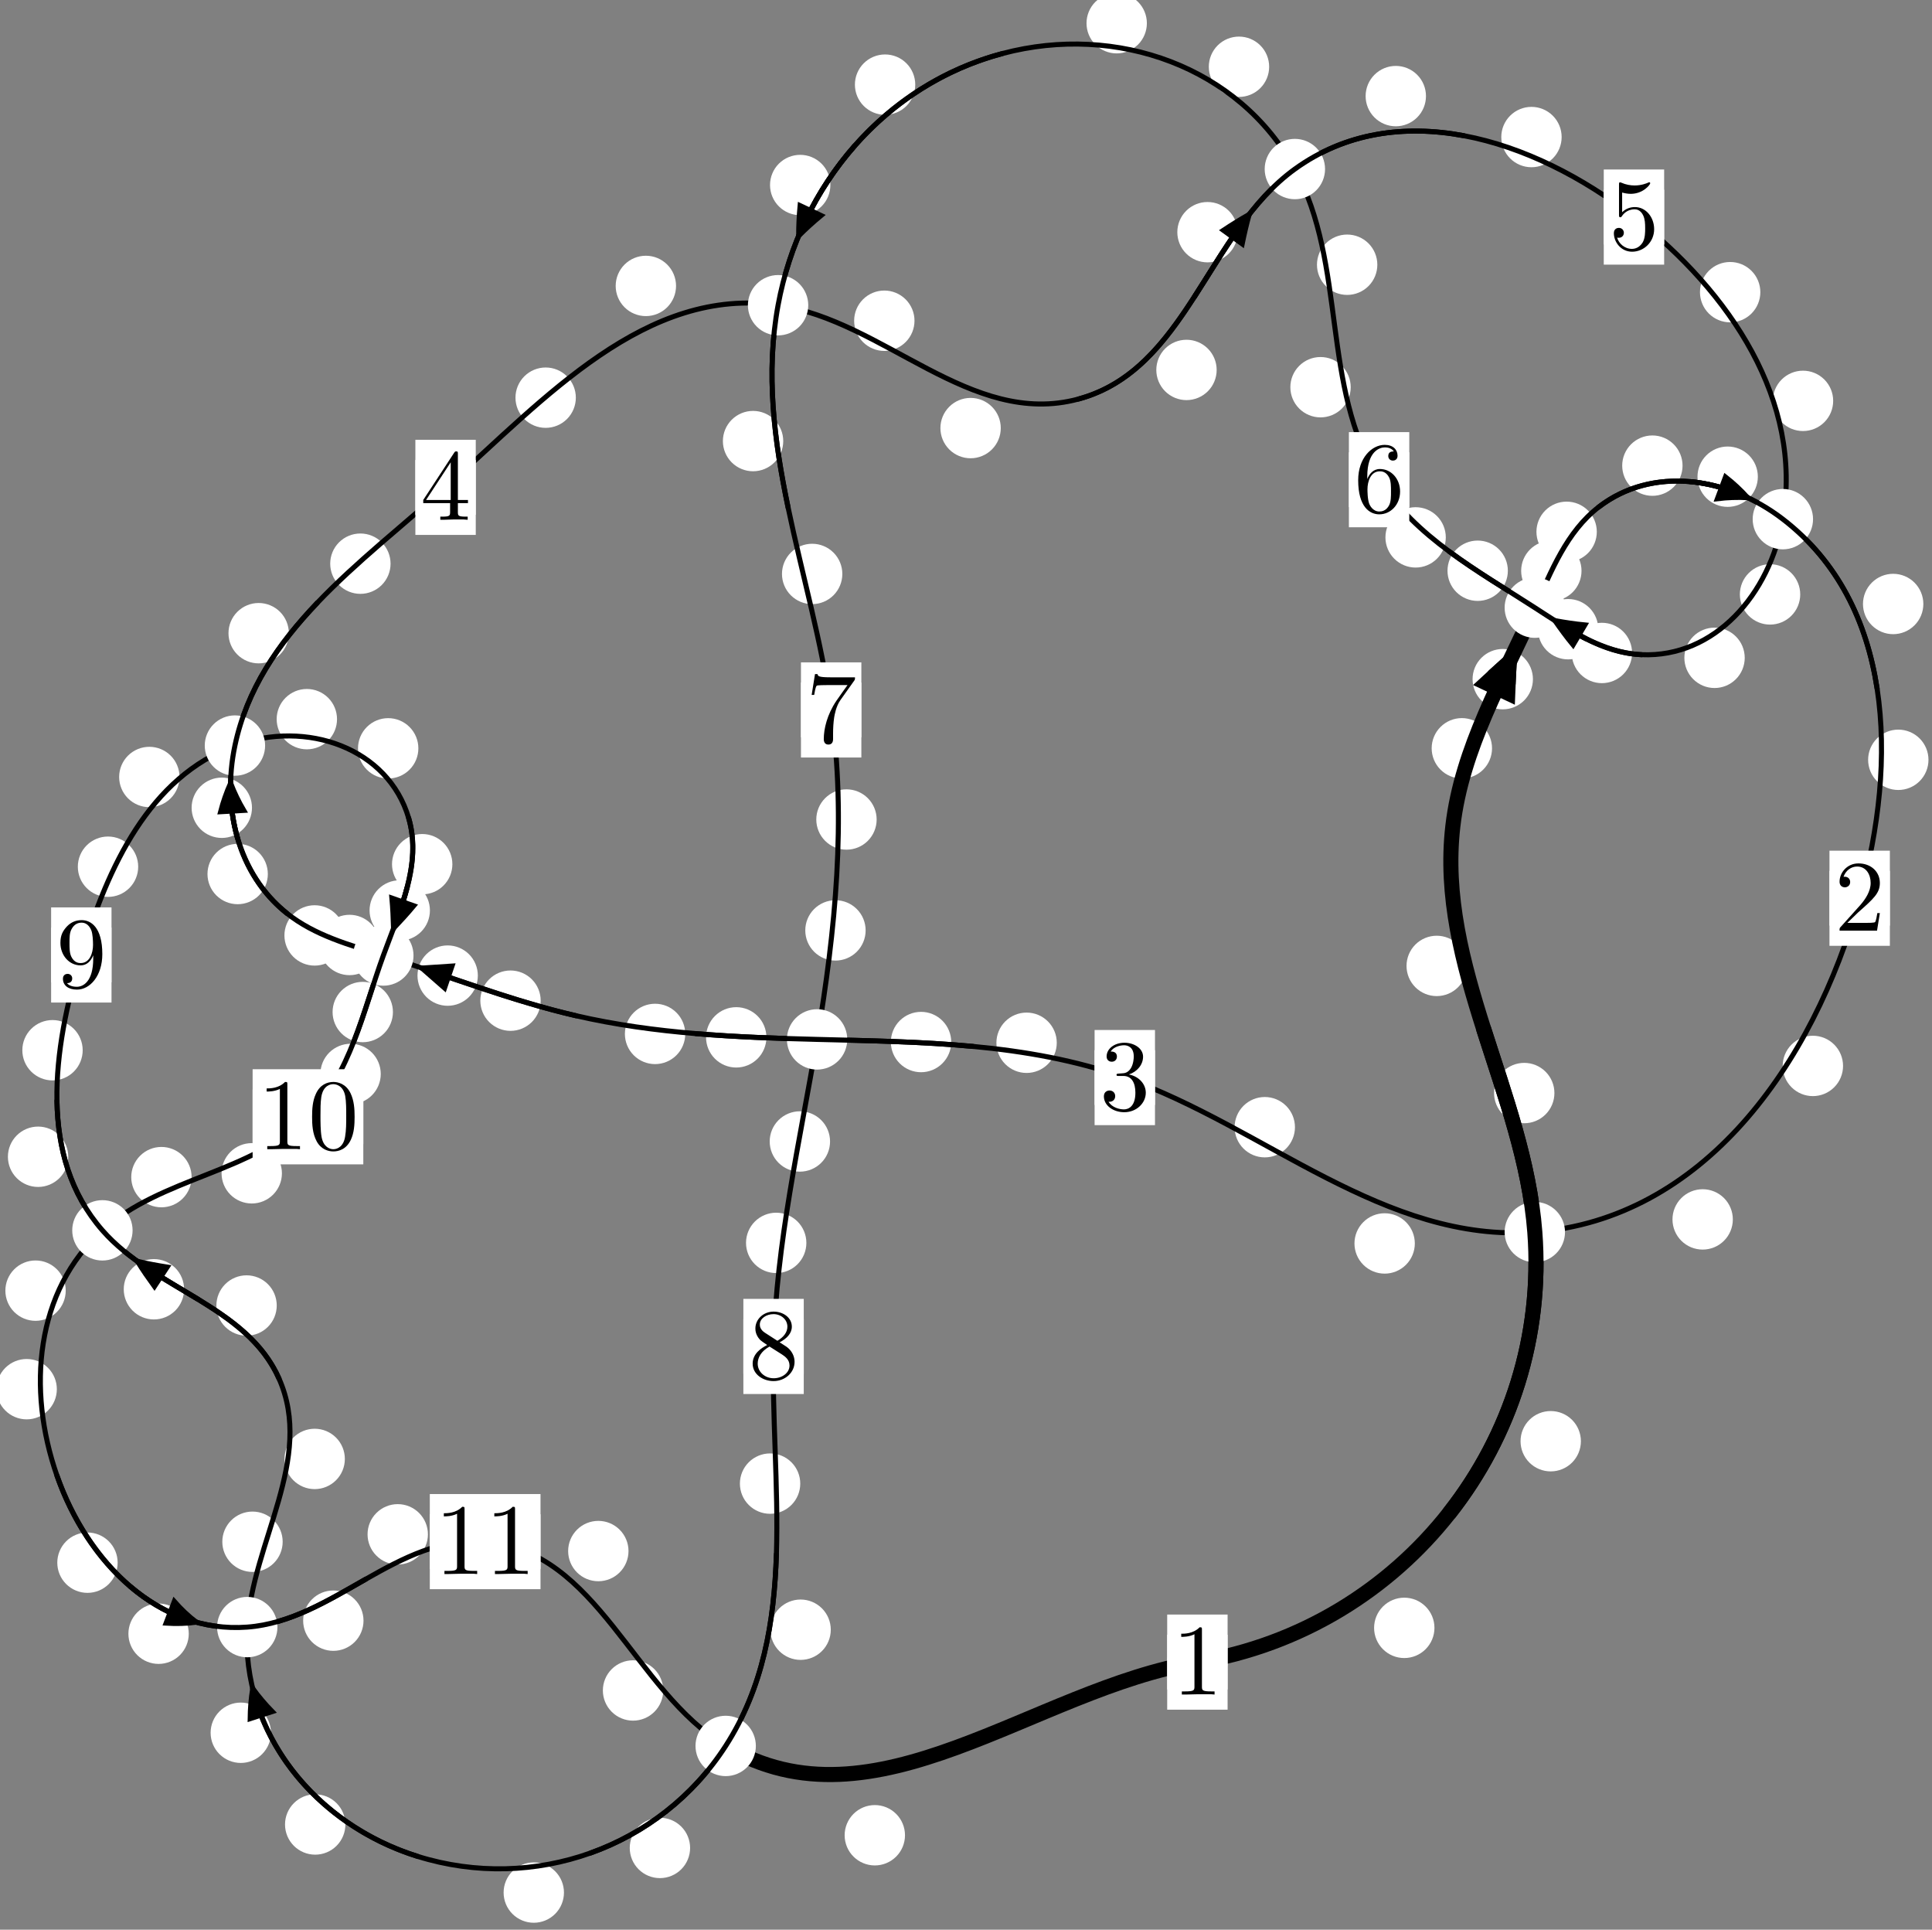 <?xml version="1.0"?>
<!-- Created by MetaPost 1.999 on 2021.07.06:0009 -->
<svg version="1.1" xmlns="http://www.w3.org/2000/svg" xmlns:xlink="http://www.w3.org/1999/xlink" width="191.335" height="191.076" viewBox="0 0 191.335 191.076">
<rect x="0" y="0" width="191.335" height="191.076" fill="#808080" stroke="none"/>
<!-- Original BoundingBox: -152.348328 -68.388123 38.986435 122.688232 -->
  <defs>
    <g transform="scale(0.01,0.01)" id="GLYPHcmr10_48">
      <path style="fill-rule: evenodd;" d="M460 -320C460 -400,455 -480,420 -554C374 -650,292 -666,250 -666C190 -666,117 -640,76 -547C44 -478,39 -400,39 -320C39 -245,43 -155,84 -79C127 2,200 22,249 22C303 22,379 1,423 -94C455 -163,460 -241,460 -320M249 -0C210 -0,151 -25,133 -121C122 -181,122 -273,122 -332C122 -396,122 -462,130 -516C149 -635,224 -644,249 -644C282 -644,348 -626,367 -527C377 -471,377 -395,377 -332C377 -257,377 -189,366 -125C351 -30,294 -0,249 -0"></path>
    </g>
    <g transform="scale(0.01,0.01)" id="GLYPHcmr10_49">
      <path style="fill-rule: evenodd;" d="M294 -640C294 -664,294 -666,271 -666C209 -602,121 -602,89 -602L89 -571C109 -571,168 -571,220 -597L220 -79C220 -43,217 -31,127 -31L95 -31L95 -0L257 -0L130 -3L217 -3L257 -3L297 -3L384 -3L419 -0L419 -31L387 -31C297 -31,294 -42,294 -79"></path>
    </g>
    <g transform="scale(0.01,0.01)" id="GLYPHcmr10_50">
      <path style="fill-rule: evenodd;" d="M127 -77L233 -180C389 -318,449 -372,449 -472C449 -586,359 -666,237 -666C124 -666,50 -574,50 -485C50 -429,100 -429,103 -429C120 -429,155 -441,155 -482C155 -508,137 -534,102 -534C94 -534,92 -534,89 -533C112 -598,166 -635,224 -635C315 -635,358 -554,358 -472C358 -392,308 -313,253 -251L61 -37C50 -26,50 -24,50 -0L421 -0L449 -174L424 -174C419 -144,412 -100,402 -85C395 -77,329 -77,307 -77"></path>
    </g>
    <g transform="scale(0.01,0.01)" id="GLYPHcmr10_51">
      <path style="fill-rule: evenodd;" d="M290 -352C372 -379,430 -449,430 -528C430 -610,342 -666,246 -666C145 -666,69 -606,69 -530C69 -497,91 -478,120 -478C151 -478,171 -500,171 -529C171 -579,124 -579,109 -579C140 -628,206 -641,242 -641C283 -641,338 -619,338 -529C338 -517,336 -459,310 -415C280 -367,246 -364,221 -363C213 -362,189 -360,182 -360C174 -359,167 -358,167 -348C167 -337,174 -337,191 -337L235 -337C317 -337,354 -269,354 -171C354 -35,285 -6,241 -6C198 -6,123 -23,88 -82C123 -77,154 -99,154 -137C154 -173,127 -193,98 -193C74 -193,42 -179,42 -135C42 -44,135 22,244 22C366 22,457 -69,457 -171C457 -253,394 -331,290 -352"></path>
    </g>
    <g transform="scale(0.01,0.01)" id="GLYPHcmr10_52">
      <path style="fill-rule: evenodd;" d="M294 -165L294 -78C294 -42,292 -31,218 -31L197 -31L197 -0L332 -0L238 -3L290 -3L332 -3L374 -3L427 -3L468 -0L468 -31L447 -31C373 -31,371 -42,371 -78L371 -165L471 -165L471 -196L371 -196L371 -651C371 -671,371 -677,355 -677C346 -677,343 -677,335 -665L28 -196L28 -165M300 -196L56 -196L300 -569"></path>
    </g>
    <g transform="scale(0.01,0.01)" id="GLYPHcmr10_53">
      <path style="fill-rule: evenodd;" d="M449 -201C449 -320,367 -420,259 -420C211 -420,168 -404,132 -369L132 -564C152 -558,185 -551,217 -551C340 -551,410 -642,410 -655C410 -661,407 -666,400 -666C399 -666,397 -666,392 -663C372 -654,323 -634,256 -634C216 -634,170 -641,123 -662C115 -665,113 -665,111 -665C101 -665,101 -657,101 -641L101 -345C101 -327,101 -319,115 -319C122 -319,124 -322,128 -328C139 -344,176 -398,257 -398C309 -398,334 -352,342 -334C358 -297,360 -258,360 -208C360 -173,360 -113,336 -71C312 -32,275 -6,229 -6C156 -6,99 -59,82 -118C85 -117,88 -116,99 -116C132 -116,149 -141,149 -165C149 -189,132 -214,99 -214C85 -214,50 -207,50 -161C50 -75,119 22,231 22C347 22,449 -74,449 -201"></path>
    </g>
    <g transform="scale(0.01,0.01)" id="GLYPHcmr10_54">
      <path style="fill-rule: evenodd;" d="M132 -328L132 -352C132 -605,256 -641,307 -641C331 -641,373 -635,395 -601C380 -601,340 -601,340 -556C340 -525,364 -510,386 -510C402 -510,432 -519,432 -558C432 -618,388 -666,305 -666C177 -666,42 -537,42 -316C42 -49,158 22,251 22C362 22,457 -72,457 -204C457 -331,368 -427,257 -427C189 -427,152 -376,132 -328M251 -6C188 -6,158 -66,152 -81C134 -128,134 -208,134 -226C134 -304,166 -404,256 -404C272 -404,318 -404,349 -342C367 -305,367 -254,367 -205C367 -157,367 -107,350 -71C320 -11,274 -6,251 -6"></path>
    </g>
    <g transform="scale(0.01,0.01)" id="GLYPHcmr10_55">
      <path style="fill-rule: evenodd;" d="M476 -609C485 -621,485 -623,485 -644L242 -644C120 -644,118 -657,114 -676L89 -676L56 -470L81 -470C84 -486,93 -549,106 -561C113 -567,191 -567,204 -567L411 -567C400 -551,321 -442,299 -409C209 -274,176 -135,176 -33C176 -23,176 22,222 22C268 22,268 -23,268 -33L268 -84C268 -139,271 -194,279 -248C283 -271,297 -357,341 -419"></path>
    </g>
    <g transform="scale(0.01,0.01)" id="GLYPHcmr10_56">
      <path style="fill-rule: evenodd;" d="M163 -457C117 -487,113 -521,113 -538C113 -599,178 -641,249 -641C322 -641,386 -589,386 -517C386 -460,347 -412,287 -377M309 -362C381 -399,430 -451,430 -517C430 -609,341 -666,250 -666C150 -666,69 -592,69 -499C69 -481,71 -436,113 -389C124 -377,161 -352,186 -335C128 -306,42 -250,42 -151C42 -45,144 22,249 22C362 22,457 -61,457 -168C457 -204,446 -249,408 -291C389 -312,373 -322,309 -362M209 -320L332 -242C360 -223,407 -193,407 -132C407 -58,332 -6,250 -6C164 -6,92 -68,92 -151C92 -209,124 -273,209 -320"></path>
    </g>
    <g transform="scale(0.01,0.01)" id="GLYPHcmr10_57">
      <path style="fill-rule: evenodd;" d="M367 -318L367 -286C367 -52,263 -6,205 -6C188 -6,134 -8,107 -42C151 -42,159 -71,159 -88C159 -119,135 -134,113 -134C97 -134,67 -125,67 -86C67 -19,121 22,206 22C335 22,457 -114,457 -329C457 -598,342 -666,253 -666C198 -666,149 -648,106 -603C65 -558,42 -516,42 -441C42 -316,130 -218,242 -218C303 -218,344 -260,367 -318M243 -241C227 -241,181 -241,150 -304C132 -341,132 -391,132 -440C132 -494,132 -541,153 -578C180 -628,218 -641,253 -641C299 -641,332 -607,349 -562C361 -530,365 -467,365 -421C365 -338,331 -241,243 -241"></path>
    </g>
  </defs>
  <path d="M142.061 161.188C142.061 160.395,141.746 159.635,141.185 159.075C140.625 158.514,139.865 158.199,139.072 158.199C138.279 158.199,137.519 158.514,136.959 159.075C136.398 159.635,136.083 160.395,136.083 161.188C136.083 161.981,136.398 162.741,136.959 163.301C137.519 163.862,138.279 164.177,139.072 164.177C139.865 164.177,140.625 163.862,141.185 163.301C141.746 162.741,142.061 161.981,142.061 161.188Z" style="fill: rgb(100%,100%,100%);stroke: none;"></path>
  <path d="M121.573 164.58C121.573 163.787,121.258 163.027,120.697 162.467C120.137 161.906,119.377 161.591,118.584 161.591C117.791 161.591,117.031 161.906,116.471 162.467C115.91 163.027,115.595 163.787,115.595 164.58C115.595 165.373,115.91 166.133,116.471 166.693C117.031 167.254,117.791 167.569,118.584 167.569C119.377 167.569,120.137 167.254,120.697 166.693C121.258 166.133,121.573 165.373,121.573 164.58Z" style="fill: rgb(100%,100%,100%);stroke: none;"></path>
  <path d="M153.941 108.233C153.941 107.44,153.626 106.68,153.066 106.12C152.506 105.559,151.745 105.244,150.953 105.244C150.16 105.244,149.4 105.559,148.839 106.12C148.279 106.68,147.964 107.44,147.964 108.233C147.964 109.026,148.279 109.786,148.839 110.346C149.4 110.907,150.16 111.222,150.953 111.222C151.745 111.222,152.506 110.907,153.066 110.346C153.626 109.786,153.941 109.026,153.941 108.233Z" style="fill: rgb(100%,100%,100%);stroke: none;"></path>
  <path d="M156.564 142.707C156.564 141.915,156.249 141.154,155.689 140.594C155.128 140.033,154.368 139.719,153.575 139.719C152.783 139.719,152.022 140.033,151.462 140.594C150.901 141.154,150.587 141.915,150.587 142.707C150.587 143.5,150.901 144.26,151.462 144.821C152.022 145.381,152.783 145.696,153.575 145.696C154.368 145.696,155.128 145.381,155.689 144.821C156.249 144.26,156.564 143.5,156.564 142.707Z" style="fill: rgb(100%,100%,100%);stroke: none;"></path>
  <path d="M147.763 74.094C147.763 73.301,147.448 72.541,146.888 71.981C146.327 71.42,145.567 71.105,144.774 71.105C143.982 71.105,143.221 71.42,142.661 71.981C142.1 72.541,141.785 73.301,141.785 74.094C141.785 74.887,142.1 75.647,142.661 76.207C143.221 76.768,143.982 77.083,144.774 77.083C145.567 77.083,146.327 76.768,146.888 76.207C147.448 75.647,147.763 74.887,147.763 74.094Z" style="fill: rgb(100%,100%,100%);stroke: none;"></path>
  <path d="M145.272 95.643C145.272 94.85,144.958 94.09,144.397 93.53C143.837 92.969,143.076 92.654,142.284 92.654C141.491 92.654,140.731 92.969,140.17 93.53C139.61 94.09,139.295 94.85,139.295 95.643C139.295 96.436,139.61 97.196,140.17 97.756C140.731 98.317,141.491 98.632,142.284 98.632C143.076 98.632,143.837 98.317,144.397 97.756C144.958 97.196,145.272 96.436,145.272 95.643Z" style="fill: rgb(100%,100%,100%);stroke: none;"></path>
  <path d="M156.625 56.524C156.625 55.732,156.31 54.971,155.75 54.411C155.189 53.85,154.429 53.536,153.636 53.536C152.844 53.536,152.084 53.85,151.523 54.411C150.963 54.971,150.648 55.732,150.648 56.524C150.648 57.317,150.963 58.077,151.523 58.638C152.084 59.198,152.844 59.513,153.636 59.513C154.429 59.513,155.189 59.198,155.75 58.638C156.31 58.077,156.625 57.317,156.625 56.524Z" style="fill: rgb(100%,100%,100%);stroke: none;"></path>
  <path d="M151.813 67.25C151.813 66.457,151.498 65.697,150.938 65.137C150.377 64.576,149.617 64.261,148.824 64.261C148.032 64.261,147.272 64.576,146.711 65.137C146.151 65.697,145.836 66.457,145.836 67.25C145.836 68.043,146.151 68.803,146.711 69.363C147.272 69.924,148.032 70.239,148.824 70.239C149.617 70.239,150.377 69.924,150.938 69.363C151.498 68.803,151.813 68.043,151.813 67.25Z" style="fill: rgb(100%,100%,100%);stroke: none;"></path>
  <path d="M166.631 46.107C166.631 45.314,166.316 44.554,165.756 43.994C165.195 43.433,164.435 43.118,163.642 43.118C162.85 43.118,162.09 43.433,161.529 43.994C160.969 44.554,160.654 45.314,160.654 46.107C160.654 46.9,160.969 47.66,161.529 48.22C162.09 48.781,162.85 49.096,163.642 49.096C164.435 49.096,165.195 48.781,165.756 48.22C166.316 47.66,166.631 46.9,166.631 46.107Z" style="fill: rgb(100%,100%,100%);stroke: none;"></path>
  <path d="M158.139 52.659C158.139 51.866,157.824 51.106,157.263 50.546C156.703 49.985,155.943 49.67,155.15 49.67C154.357 49.67,153.597 49.985,153.036 50.546C152.476 51.106,152.161 51.866,152.161 52.659C152.161 53.452,152.476 54.212,153.036 54.772C153.597 55.333,154.357 55.648,155.15 55.648C155.943 55.648,156.703 55.333,157.263 54.772C157.824 54.212,158.139 53.452,158.139 52.659Z" style="fill: rgb(100%,100%,100%);stroke: none;"></path>
  <path d="M190.478 59.806C190.478 59.013,190.163 58.253,189.602 57.693C189.042 57.132,188.282 56.817,187.489 56.817C186.696 56.817,185.936 57.132,185.376 57.693C184.815 58.253,184.5 59.013,184.5 59.806C184.5 60.599,184.815 61.359,185.376 61.919C185.936 62.48,186.696 62.795,187.489 62.795C188.282 62.795,189.042 62.48,189.602 61.919C190.163 61.359,190.478 60.599,190.478 59.806Z" style="fill: rgb(100%,100%,100%);stroke: none;"></path>
  <path d="M174.088 47.203C174.088 46.41,173.773 45.65,173.213 45.089C172.652 44.529,171.892 44.214,171.099 44.214C170.307 44.214,169.546 44.529,168.986 45.089C168.426 45.65,168.111 46.41,168.111 47.203C168.111 47.995,168.426 48.756,168.986 49.316C169.546 49.877,170.307 50.191,171.099 50.191C171.892 50.191,172.652 49.877,173.213 49.316C173.773 48.756,174.088 47.995,174.088 47.203Z" style="fill: rgb(100%,100%,100%);stroke: none;"></path>
  <path d="M182.526 105.546C182.526 104.753,182.211 103.993,181.65 103.433C181.09 102.872,180.33 102.557,179.537 102.557C178.744 102.557,177.984 102.872,177.424 103.433C176.863 103.993,176.548 104.753,176.548 105.546C176.548 106.339,176.863 107.099,177.424 107.659C177.984 108.22,178.744 108.535,179.537 108.535C180.33 108.535,181.09 108.22,181.65 107.659C182.211 107.099,182.526 106.339,182.526 105.546Z" style="fill: rgb(100%,100%,100%);stroke: none;"></path>
  <path d="M190.986 75.235C190.986 74.442,190.671 73.682,190.111 73.121C189.551 72.561,188.79 72.246,187.998 72.246C187.205 72.246,186.445 72.561,185.884 73.121C185.324 73.682,185.009 74.442,185.009 75.235C185.009 76.027,185.324 76.788,185.884 77.348C186.445 77.909,187.205 78.223,187.998 78.223C188.79 78.223,189.551 77.909,190.111 77.348C190.671 76.788,190.986 76.027,190.986 75.235Z" style="fill: rgb(100%,100%,100%);stroke: none;"></path>
  <path d="M140.117 123.124C140.117 122.331,139.802 121.571,139.241 121.011C138.681 120.45,137.921 120.135,137.128 120.135C136.335 120.135,135.575 120.45,135.015 121.011C134.454 121.571,134.139 122.331,134.139 123.124C134.139 123.917,134.454 124.677,135.015 125.237C135.575 125.798,136.335 126.113,137.128 126.113C137.921 126.113,138.681 125.798,139.241 125.237C139.802 124.677,140.117 123.917,140.117 123.124Z" style="fill: rgb(100%,100%,100%);stroke: none;"></path>
  <path d="M171.611 120.744C171.611 119.951,171.296 119.191,170.736 118.63C170.175 118.07,169.415 117.755,168.622 117.755C167.83 117.755,167.069 118.07,166.509 118.63C165.948 119.191,165.634 119.951,165.634 120.744C165.634 121.536,165.948 122.297,166.509 122.857C167.069 123.418,167.83 123.732,168.622 123.732C169.415 123.732,170.175 123.418,170.736 122.857C171.296 122.297,171.611 121.536,171.611 120.744Z" style="fill: rgb(100%,100%,100%);stroke: none;"></path>
  <path d="M104.657 103.253C104.657 102.46,104.342 101.7,103.781 101.14C103.221 100.579,102.461 100.264,101.668 100.264C100.875 100.264,100.115 100.579,99.555 101.14C98.994 101.7,98.679 102.46,98.679 103.253C98.679 104.046,98.994 104.806,99.555 105.366C100.115 105.927,100.875 106.242,101.668 106.242C102.461 106.242,103.221 105.927,103.781 105.366C104.342 104.806,104.657 104.046,104.657 103.253Z" style="fill: rgb(100%,100%,100%);stroke: none;"></path>
  <path d="M128.246 111.613C128.246 110.82,127.931 110.06,127.371 109.5C126.81 108.939,126.05 108.624,125.258 108.624C124.465 108.624,123.705 108.939,123.144 109.5C122.584 110.06,122.269 110.82,122.269 111.613C122.269 112.406,122.584 113.166,123.144 113.726C123.705 114.287,124.465 114.602,125.258 114.602C126.05 114.602,126.81 114.287,127.371 113.726C127.931 113.166,128.246 112.406,128.246 111.613Z" style="fill: rgb(100%,100%,100%);stroke: none;"></path>
  <path d="M75.902 102.717C75.902 101.924,75.587 101.164,75.026 100.604C74.466 100.043,73.706 99.728,72.913 99.728C72.12 99.728,71.36 100.043,70.8 100.604C70.239 101.164,69.924 101.924,69.924 102.717C69.924 103.51,70.239 104.27,70.8 104.83C71.36 105.391,72.12 105.706,72.913 105.706C73.706 105.706,74.466 105.391,75.026 104.83C75.587 104.27,75.902 103.51,75.902 102.717Z" style="fill: rgb(100%,100%,100%);stroke: none;"></path>
  <path d="M94.205 103.181C94.205 102.388,93.89 101.628,93.329 101.068C92.769 100.507,92.009 100.192,91.216 100.192C90.423 100.192,89.663 100.507,89.103 101.068C88.542 101.628,88.227 102.388,88.227 103.181C88.227 103.974,88.542 104.734,89.103 105.294C89.663 105.855,90.423 106.17,91.216 106.17C92.009 106.17,92.769 105.855,93.329 105.294C93.89 104.734,94.205 103.974,94.205 103.181Z" style="fill: rgb(100%,100%,100%);stroke: none;"></path>
  <path d="M53.547 99.085C53.547 98.292,53.232 97.532,52.671 96.972C52.111 96.411,51.35 96.096,50.558 96.096C49.765 96.096,49.005 96.411,48.444 96.972C47.884 97.532,47.569 98.292,47.569 99.085C47.569 99.878,47.884 100.638,48.444 101.198C49.005 101.759,49.765 102.074,50.558 102.074C51.35 102.074,52.111 101.759,52.671 101.198C53.232 100.638,53.547 99.878,53.547 99.085Z" style="fill: rgb(100%,100%,100%);stroke: none;"></path>
  <path d="M67.863 102.377C67.863 101.585,67.549 100.824,66.988 100.264C66.428 99.704,65.667 99.389,64.875 99.389C64.082 99.389,63.322 99.704,62.761 100.264C62.201 100.824,61.886 101.585,61.886 102.377C61.886 103.17,62.201 103.93,62.761 104.491C63.322 105.051,64.082 105.366,64.875 105.366C65.667 105.366,66.428 105.051,66.988 104.491C67.549 103.93,67.863 103.17,67.863 102.377Z" style="fill: rgb(100%,100%,100%);stroke: none;"></path>
  <path d="M37.603 93.57C37.603 92.777,37.288 92.017,36.728 91.457C36.167 90.896,35.407 90.581,34.615 90.581C33.822 90.581,33.062 90.896,32.501 91.457C31.941 92.017,31.626 92.777,31.626 93.57C31.626 94.363,31.941 95.123,32.501 95.683C33.062 96.244,33.822 96.559,34.615 96.559C35.407 96.559,36.167 96.244,36.728 95.683C37.288 95.123,37.603 94.363,37.603 93.57Z" style="fill: rgb(100%,100%,100%);stroke: none;"></path>
  <path d="M47.323 96.602C47.323 95.81,47.008 95.05,46.448 94.489C45.887 93.929,45.127 93.614,44.334 93.614C43.542 93.614,42.782 93.929,42.221 94.489C41.661 95.05,41.346 95.81,41.346 96.602C41.346 97.395,41.661 98.155,42.221 98.716C42.782 99.276,43.542 99.591,44.334 99.591C45.127 99.591,45.887 99.276,46.448 98.716C47.008 98.155,47.323 97.395,47.323 96.602Z" style="fill: rgb(100%,100%,100%);stroke: none;"></path>
  <path d="M26.525 86.544C26.525 85.752,26.21 84.992,25.65 84.431C25.089 83.871,24.329 83.556,23.536 83.556C22.744 83.556,21.984 83.871,21.423 84.431C20.863 84.992,20.548 85.752,20.548 86.544C20.548 87.337,20.863 88.097,21.423 88.658C21.984 89.218,22.744 89.533,23.536 89.533C24.329 89.533,25.089 89.218,25.65 88.658C26.21 88.097,26.525 87.337,26.525 86.544Z" style="fill: rgb(100%,100%,100%);stroke: none;"></path>
  <path d="M34.146 92.625C34.146 91.832,33.831 91.072,33.27 90.511C32.71 89.951,31.95 89.636,31.157 89.636C30.364 89.636,29.604 89.951,29.044 90.511C28.483 91.072,28.168 91.832,28.168 92.625C28.168 93.417,28.483 94.178,29.044 94.738C29.604 95.298,30.364 95.613,31.157 95.613C31.95 95.613,32.71 95.298,33.27 94.738C33.831 94.178,34.146 93.417,34.146 92.625Z" style="fill: rgb(100%,100%,100%);stroke: none;"></path>
  <path d="M28.605 62.697C28.605 61.904,28.29 61.144,27.73 60.584C27.169 60.023,26.409 59.708,25.616 59.708C24.824 59.708,24.063 60.023,23.503 60.584C22.942 61.144,22.628 61.904,22.628 62.697C22.628 63.49,22.942 64.25,23.503 64.81C24.063 65.371,24.824 65.686,25.616 65.686C26.409 65.686,27.169 65.371,27.73 64.81C28.29 64.25,28.605 63.49,28.605 62.697Z" style="fill: rgb(100%,100%,100%);stroke: none;"></path>
  <path d="M24.955 79.983C24.955 79.191,24.64 78.431,24.079 77.87C23.519 77.31,22.759 76.995,21.966 76.995C21.173 76.995,20.413 77.31,19.853 77.87C19.292 78.431,18.977 79.191,18.977 79.983C18.977 80.776,19.292 81.536,19.853 82.097C20.413 82.657,21.173 82.972,21.966 82.972C22.759 82.972,23.519 82.657,24.079 82.097C24.64 81.536,24.955 80.776,24.955 79.983Z" style="fill: rgb(100%,100%,100%);stroke: none;"></path>
  <path d="M57.028 39.377C57.028 38.585,56.713 37.824,56.152 37.264C55.592 36.703,54.832 36.388,54.039 36.388C53.246 36.388,52.486 36.703,51.926 37.264C51.365 37.824,51.05 38.585,51.05 39.377C51.05 40.17,51.365 40.93,51.926 41.491C52.486 42.051,53.246 42.366,54.039 42.366C54.832 42.366,55.592 42.051,56.152 41.491C56.713 40.93,57.028 40.17,57.028 39.377Z" style="fill: rgb(100%,100%,100%);stroke: none;"></path>
  <path d="M38.679 55.814C38.679 55.022,38.364 54.261,37.804 53.701C37.244 53.14,36.483 52.826,35.691 52.826C34.898 52.826,34.138 53.14,33.577 53.701C33.017 54.261,32.702 55.022,32.702 55.814C32.702 56.607,33.017 57.367,33.577 57.928C34.138 58.488,34.898 58.803,35.691 58.803C36.483 58.803,37.244 58.488,37.804 57.928C38.364 57.367,38.679 56.607,38.679 55.814Z" style="fill: rgb(100%,100%,100%);stroke: none;"></path>
  <path d="M90.567 31.758C90.567 30.965,90.252 30.205,89.692 29.645C89.131 29.084,88.371 28.769,87.578 28.769C86.786 28.769,86.025 29.084,85.465 29.645C84.905 30.205,84.59 30.965,84.59 31.758C84.59 32.551,84.905 33.311,85.465 33.871C86.025 34.432,86.786 34.747,87.578 34.747C88.371 34.747,89.131 34.432,89.692 33.871C90.252 33.311,90.567 32.551,90.567 31.758Z" style="fill: rgb(100%,100%,100%);stroke: none;"></path>
  <path d="M66.952 28.312C66.952 27.519,66.637 26.759,66.076 26.198C65.516 25.638,64.756 25.323,63.963 25.323C63.17 25.323,62.41 25.638,61.85 26.198C61.289 26.759,60.974 27.519,60.974 28.312C60.974 29.104,61.289 29.864,61.85 30.425C62.41 30.985,63.17 31.3,63.963 31.3C64.756 31.3,65.516 30.985,66.076 30.425C66.637 29.864,66.952 29.104,66.952 28.312Z" style="fill: rgb(100%,100%,100%);stroke: none;"></path>
  <path d="M120.492 36.63C120.492 35.838,120.177 35.077,119.617 34.517C119.056 33.956,118.296 33.642,117.503 33.642C116.711 33.642,115.951 33.956,115.39 34.517C114.83 35.077,114.515 35.838,114.515 36.63C114.515 37.423,114.83 38.183,115.39 38.744C115.951 39.304,116.711 39.619,117.503 39.619C118.296 39.619,119.056 39.304,119.617 38.744C120.177 38.183,120.492 37.423,120.492 36.63Z" style="fill: rgb(100%,100%,100%);stroke: none;"></path>
  <path d="M99.111 42.389C99.111 41.596,98.796 40.836,98.235 40.275C97.675 39.715,96.915 39.4,96.122 39.4C95.329 39.4,94.569 39.715,94.009 40.275C93.448 40.836,93.133 41.596,93.133 42.389C93.133 43.181,93.448 43.941,94.009 44.502C94.569 45.062,95.329 45.377,96.122 45.377C96.915 45.377,97.675 45.062,98.235 44.502C98.796 43.941,99.111 43.181,99.111 42.389Z" style="fill: rgb(100%,100%,100%);stroke: none;"></path>
  <path d="M141.221 9.516C141.221 8.723,140.906 7.963,140.346 7.403C139.785 6.842,139.025 6.527,138.232 6.527C137.44 6.527,136.68 6.842,136.119 7.403C135.559 7.963,135.244 8.723,135.244 9.516C135.244 10.309,135.559 11.069,136.119 11.629C136.68 12.19,137.44 12.505,138.232 12.505C139.025 12.505,139.785 12.19,140.346 11.629C140.906 11.069,141.221 10.309,141.221 9.516Z" style="fill: rgb(100%,100%,100%);stroke: none;"></path>
  <path d="M122.574 22.991C122.574 22.198,122.259 21.438,121.698 20.877C121.138 20.317,120.378 20.002,119.585 20.002C118.792 20.002,118.032 20.317,117.472 20.877C116.911 21.438,116.596 22.198,116.596 22.991C116.596 23.783,116.911 24.544,117.472 25.104C118.032 25.664,118.792 25.979,119.585 25.979C120.378 25.979,121.138 25.664,121.698 25.104C122.259 24.544,122.574 23.783,122.574 22.991Z" style="fill: rgb(100%,100%,100%);stroke: none;"></path>
  <path d="M174.334 28.93C174.334 28.138,174.019 27.377,173.458 26.817C172.898 26.256,172.137 25.942,171.345 25.942C170.552 25.942,169.792 26.256,169.231 26.817C168.671 27.377,168.356 28.138,168.356 28.93C168.356 29.723,168.671 30.483,169.231 31.044C169.792 31.604,170.552 31.919,171.345 31.919C172.137 31.919,172.898 31.604,173.458 31.044C174.019 30.483,174.334 29.723,174.334 28.93Z" style="fill: rgb(100%,100%,100%);stroke: none;"></path>
  <path d="M154.657 13.571C154.657 12.778,154.342 12.018,153.782 11.458C153.221 10.897,152.461 10.582,151.668 10.582C150.876 10.582,150.116 10.897,149.555 11.458C148.995 12.018,148.68 12.778,148.68 13.571C148.68 14.364,148.995 15.124,149.555 15.684C150.116 16.245,150.876 16.56,151.668 16.56C152.461 16.56,153.221 16.245,153.782 15.684C154.342 15.124,154.657 14.364,154.657 13.571Z" style="fill: rgb(100%,100%,100%);stroke: none;"></path>
  <path d="M178.285 58.858C178.285 58.065,177.97 57.305,177.409 56.745C176.849 56.184,176.089 55.869,175.296 55.869C174.503 55.869,173.743 56.184,173.183 56.745C172.622 57.305,172.307 58.065,172.307 58.858C172.307 59.651,172.622 60.411,173.183 60.971C173.743 61.532,174.503 61.847,175.296 61.847C176.089 61.847,176.849 61.532,177.409 60.971C177.97 60.411,178.285 59.651,178.285 58.858Z" style="fill: rgb(100%,100%,100%);stroke: none;"></path>
  <path d="M181.548 39.693C181.548 38.9,181.234 38.14,180.673 37.579C180.113 37.019,179.352 36.704,178.56 36.704C177.767 36.704,177.007 37.019,176.446 37.579C175.886 38.14,175.571 38.9,175.571 39.693C175.571 40.485,175.886 41.246,176.446 41.806C177.007 42.367,177.767 42.681,178.56 42.681C179.352 42.681,180.113 42.367,180.673 41.806C181.234 41.246,181.548 40.485,181.548 39.693Z" style="fill: rgb(100%,100%,100%);stroke: none;"></path>
  <path d="M161.633 64.656C161.633 63.863,161.318 63.103,160.758 62.542C160.197 61.982,159.437 61.667,158.645 61.667C157.852 61.667,157.092 61.982,156.531 62.542C155.971 63.103,155.656 63.863,155.656 64.656C155.656 65.448,155.971 66.209,156.531 66.769C157.092 67.33,157.852 67.645,158.645 67.645C159.437 67.645,160.197 67.33,160.758 66.769C161.318 66.209,161.633 65.448,161.633 64.656Z" style="fill: rgb(100%,100%,100%);stroke: none;"></path>
  <path d="M172.789 65.137C172.789 64.344,172.474 63.584,171.913 63.023C171.353 62.463,170.593 62.148,169.8 62.148C169.007 62.148,168.247 62.463,167.687 63.023C167.126 63.584,166.811 64.344,166.811 65.137C166.811 65.93,167.126 66.69,167.687 67.25C168.247 67.811,169.007 68.126,169.8 68.126C170.593 68.126,171.353 67.811,171.913 67.25C172.474 66.69,172.789 65.93,172.789 65.137Z" style="fill: rgb(100%,100%,100%);stroke: none;"></path>
  <path d="M149.33 56.513C149.33 55.721,149.015 54.96,148.455 54.4C147.894 53.84,147.134 53.525,146.342 53.525C145.549 53.525,144.789 53.84,144.228 54.4C143.668 54.96,143.353 55.721,143.353 56.513C143.353 57.306,143.668 58.066,144.228 58.627C144.789 59.187,145.549 59.502,146.342 59.502C147.134 59.502,147.894 59.187,148.455 58.627C149.015 58.066,149.33 57.306,149.33 56.513Z" style="fill: rgb(100%,100%,100%);stroke: none;"></path>
  <path d="M158.286 62.303C158.286 61.51,157.971 60.75,157.41 60.19C156.85 59.629,156.09 59.314,155.297 59.314C154.504 59.314,153.744 59.629,153.184 60.19C152.623 60.75,152.308 61.51,152.308 62.303C152.308 63.096,152.623 63.856,153.184 64.416C153.744 64.977,154.504 65.292,155.297 65.292C156.09 65.292,156.85 64.977,157.41 64.416C157.971 63.856,158.286 63.096,158.286 62.303Z" style="fill: rgb(100%,100%,100%);stroke: none;"></path>
  <path d="M133.767 38.34C133.767 37.548,133.452 36.787,132.892 36.227C132.331 35.666,131.571 35.352,130.778 35.352C129.986 35.352,129.225 35.666,128.665 36.227C128.104 36.787,127.79 37.548,127.79 38.34C127.79 39.133,128.104 39.893,128.665 40.454C129.225 41.014,129.986 41.329,130.778 41.329C131.571 41.329,132.331 41.014,132.892 40.454C133.452 39.893,133.767 39.133,133.767 38.34Z" style="fill: rgb(100%,100%,100%);stroke: none;"></path>
  <path d="M143.184 53.211C143.184 52.418,142.869 51.658,142.308 51.097C141.748 50.537,140.988 50.222,140.195 50.222C139.402 50.222,138.642 50.537,138.082 51.097C137.521 51.658,137.206 52.418,137.206 53.211C137.206 54.003,137.521 54.763,138.082 55.324C138.642 55.884,139.402 56.199,140.195 56.199C140.988 56.199,141.748 55.884,142.308 55.324C142.869 54.763,143.184 54.003,143.184 53.211Z" style="fill: rgb(100%,100%,100%);stroke: none;"></path>
  <path d="M125.691 6.612C125.691 5.819,125.376 5.059,124.816 4.498C124.256 3.938,123.495 3.623,122.703 3.623C121.91 3.623,121.15 3.938,120.589 4.498C120.029 5.059,119.714 5.819,119.714 6.612C119.714 7.404,120.029 8.165,120.589 8.725C121.15 9.285,121.91 9.6,122.703 9.6C123.495 9.6,124.256 9.285,124.816 8.725C125.376 8.165,125.691 7.404,125.691 6.612Z" style="fill: rgb(100%,100%,100%);stroke: none;"></path>
  <path d="M136.404 26.213C136.404 25.421,136.089 24.661,135.529 24.1C134.968 23.54,134.208 23.225,133.415 23.225C132.623 23.225,131.862 23.54,131.302 24.1C130.741 24.661,130.426 25.421,130.426 26.213C130.426 27.006,130.741 27.766,131.302 28.327C131.862 28.887,132.623 29.202,133.415 29.202C134.208 29.202,134.968 28.887,135.529 28.327C136.089 27.766,136.404 27.006,136.404 26.213Z" style="fill: rgb(100%,100%,100%);stroke: none;"></path>
  <path d="M90.642 8.381C90.642 7.588,90.327 6.828,89.767 6.267C89.206 5.707,88.446 5.392,87.653 5.392C86.861 5.392,86.1 5.707,85.54 6.267C84.979 6.828,84.665 7.588,84.665 8.381C84.665 9.173,84.979 9.933,85.54 10.494C86.1 11.054,86.861 11.369,87.653 11.369C88.446 11.369,89.206 11.054,89.767 10.494C90.327 9.933,90.642 9.173,90.642 8.381Z" style="fill: rgb(100%,100%,100%);stroke: none;"></path>
  <path d="M113.58 2.301C113.58 1.508,113.265 0.748,112.705 0.187C112.144 -0.373,111.384 -0.688,110.591 -0.688C109.799 -0.688,109.039 -0.373,108.478 0.187C107.918 0.748,107.603 1.508,107.603 2.301C107.603 3.093,107.918 3.853,108.478 4.414C109.039 4.974,109.799 5.289,110.591 5.289C111.384 5.289,112.144 4.974,112.705 4.414C113.265 3.853,113.58 3.093,113.58 2.301Z" style="fill: rgb(100%,100%,100%);stroke: none;"></path>
  <path d="M77.568 43.675C77.568 42.883,77.253 42.122,76.693 41.562C76.132 41.002,75.372 40.687,74.579 40.687C73.787 40.687,73.027 41.002,72.466 41.562C71.906 42.122,71.591 42.883,71.591 43.675C71.591 44.468,71.906 45.228,72.466 45.789C73.027 46.349,73.787 46.664,74.579 46.664C75.372 46.664,76.132 46.349,76.693 45.789C77.253 45.228,77.568 44.468,77.568 43.675Z" style="fill: rgb(100%,100%,100%);stroke: none;"></path>
  <path d="M82.236 18.321C82.236 17.528,81.922 16.768,81.361 16.207C80.801 15.647,80.04 15.332,79.248 15.332C78.455 15.332,77.695 15.647,77.134 16.207C76.574 16.768,76.259 17.528,76.259 18.321C76.259 19.113,76.574 19.873,77.134 20.434C77.695 20.994,78.455 21.309,79.248 21.309C80.04 21.309,80.801 20.994,81.361 20.434C81.922 19.873,82.236 19.113,82.236 18.321Z" style="fill: rgb(100%,100%,100%);stroke: none;"></path>
  <path d="M86.819 81.146C86.819 80.354,86.504 79.593,85.944 79.033C85.383 78.473,84.623 78.158,83.83 78.158C83.038 78.158,82.277 78.473,81.717 79.033C81.156 79.593,80.841 80.354,80.841 81.146C80.841 81.939,81.156 82.699,81.717 83.26C82.277 83.82,83.038 84.135,83.83 84.135C84.623 84.135,85.383 83.82,85.944 83.26C86.504 82.699,86.819 81.939,86.819 81.146Z" style="fill: rgb(100%,100%,100%);stroke: none;"></path>
  <path d="M83.42 56.831C83.42 56.038,83.105 55.278,82.545 54.718C81.984 54.157,81.224 53.842,80.432 53.842C79.639 53.842,78.879 54.157,78.318 54.718C77.758 55.278,77.443 56.038,77.443 56.831C77.443 57.624,77.758 58.384,78.318 58.944C78.879 59.505,79.639 59.82,80.432 59.82C81.224 59.82,81.984 59.505,82.545 58.944C83.105 58.384,83.42 57.624,83.42 56.831Z" style="fill: rgb(100%,100%,100%);stroke: none;"></path>
  <path d="M82.204 113.027C82.204 112.234,81.89 111.474,81.329 110.914C80.769 110.353,80.008 110.038,79.216 110.038C78.423 110.038,77.663 110.353,77.102 110.914C76.542 111.474,76.227 112.234,76.227 113.027C76.227 113.82,76.542 114.58,77.102 115.14C77.663 115.701,78.423 116.016,79.216 116.016C80.008 116.016,80.769 115.701,81.329 115.14C81.89 114.58,82.204 113.82,82.204 113.027Z" style="fill: rgb(100%,100%,100%);stroke: none;"></path>
  <path d="M85.728 92.126C85.728 91.334,85.413 90.573,84.853 90.013C84.292 89.453,83.532 89.138,82.739 89.138C81.947 89.138,81.186 89.453,80.626 90.013C80.065 90.573,79.751 91.334,79.751 92.126C79.751 92.919,80.065 93.679,80.626 94.24C81.186 94.8,81.947 95.115,82.739 95.115C83.532 95.115,84.292 94.8,84.853 94.24C85.413 93.679,85.728 92.919,85.728 92.126Z" style="fill: rgb(100%,100%,100%);stroke: none;"></path>
  <path d="M79.253 146.905C79.253 146.112,78.939 145.352,78.378 144.792C77.818 144.231,77.057 143.916,76.265 143.916C75.472 143.916,74.712 144.231,74.151 144.792C73.591 145.352,73.276 146.112,73.276 146.905C73.276 147.698,73.591 148.458,74.151 149.018C74.712 149.579,75.472 149.894,76.265 149.894C77.057 149.894,77.818 149.579,78.378 149.018C78.939 148.458,79.253 147.698,79.253 146.905Z" style="fill: rgb(100%,100%,100%);stroke: none;"></path>
  <path d="M79.859 123.069C79.859 122.276,79.544 121.516,78.984 120.955C78.423 120.395,77.663 120.08,76.87 120.08C76.078 120.08,75.318 120.395,74.757 120.955C74.197 121.516,73.882 122.276,73.882 123.069C73.882 123.861,74.197 124.622,74.757 125.182C75.318 125.743,76.078 126.057,76.87 126.057C77.663 126.057,78.423 125.743,78.984 125.182C79.544 124.622,79.859 123.861,79.859 123.069Z" style="fill: rgb(100%,100%,100%);stroke: none;"></path>
  <path d="M68.345 182.98C68.345 182.187,68.03 181.427,67.469 180.866C66.909 180.306,66.149 179.991,65.356 179.991C64.563 179.991,63.803 180.306,63.243 180.866C62.682 181.427,62.367 182.187,62.367 182.98C62.367 183.772,62.682 184.533,63.243 185.093C63.803 185.654,64.563 185.968,65.356 185.968C66.149 185.968,66.909 185.654,67.469 185.093C68.03 184.533,68.345 183.772,68.345 182.98Z" style="fill: rgb(100%,100%,100%);stroke: none;"></path>
  <path d="M82.276 161.371C82.276 160.579,81.961 159.819,81.401 159.258C80.84 158.698,80.08 158.383,79.287 158.383C78.495 158.383,77.734 158.698,77.174 159.258C76.614 159.819,76.299 160.579,76.299 161.371C76.299 162.164,76.614 162.924,77.174 163.485C77.734 164.045,78.495 164.36,79.287 164.36C80.08 164.36,80.84 164.045,81.401 163.485C81.961 162.924,82.276 162.164,82.276 161.371Z" style="fill: rgb(100%,100%,100%);stroke: none;"></path>
  <path d="M34.205 180.657C34.205 179.865,33.89 179.105,33.329 178.544C32.769 177.984,32.009 177.669,31.216 177.669C30.423 177.669,29.663 177.984,29.103 178.544C28.542 179.105,28.227 179.865,28.227 180.657C28.227 181.45,28.542 182.21,29.103 182.771C29.663 183.331,30.423 183.646,31.216 183.646C32.009 183.646,32.769 183.331,33.329 182.771C33.89 182.21,34.205 181.45,34.205 180.657Z" style="fill: rgb(100%,100%,100%);stroke: none;"></path>
  <path d="M55.852 187.399C55.852 186.607,55.537 185.847,54.977 185.286C54.416 184.726,53.656 184.411,52.863 184.411C52.071 184.411,51.311 184.726,50.75 185.286C50.19 185.847,49.875 186.607,49.875 187.399C49.875 188.192,50.19 188.952,50.75 189.513C51.311 190.073,52.071 190.388,52.863 190.388C53.656 190.388,54.416 190.073,54.977 189.513C55.537 188.952,55.852 188.192,55.852 187.399Z" style="fill: rgb(100%,100%,100%);stroke: none;"></path>
  <path d="M27.994 152.662C27.994 151.869,27.679 151.109,27.119 150.549C26.558 149.988,25.798 149.673,25.006 149.673C24.213 149.673,23.453 149.988,22.892 150.549C22.332 151.109,22.017 151.869,22.017 152.662C22.017 153.455,22.332 154.215,22.892 154.775C23.453 155.336,24.213 155.651,25.006 155.651C25.798 155.651,26.558 155.336,27.119 154.775C27.679 154.215,27.994 153.455,27.994 152.662Z" style="fill: rgb(100%,100%,100%);stroke: none;"></path>
  <path d="M26.835 171.575C26.835 170.782,26.52 170.022,25.96 169.462C25.399 168.901,24.639 168.586,23.846 168.586C23.054 168.586,22.294 168.901,21.733 169.462C21.173 170.022,20.858 170.782,20.858 171.575C20.858 172.368,21.173 173.128,21.733 173.688C22.294 174.249,23.054 174.564,23.846 174.564C24.639 174.564,25.399 174.249,25.96 173.688C26.52 173.128,26.835 172.368,26.835 171.575Z" style="fill: rgb(100%,100%,100%);stroke: none;"></path>
  <path d="M27.407 129.269C27.407 128.477,27.092 127.716,26.532 127.156C25.971 126.595,25.211 126.28,24.419 126.28C23.626 126.28,22.866 126.595,22.305 127.156C21.745 127.716,21.43 128.477,21.43 129.269C21.43 130.062,21.745 130.822,22.305 131.383C22.866 131.943,23.626 132.258,24.419 132.258C25.211 132.258,25.971 131.943,26.532 131.383C27.092 130.822,27.407 130.062,27.407 129.269Z" style="fill: rgb(100%,100%,100%);stroke: none;"></path>
  <path d="M34.152 144.461C34.152 143.668,33.837 142.908,33.277 142.347C32.717 141.787,31.956 141.472,31.164 141.472C30.371 141.472,29.611 141.787,29.05 142.347C28.49 142.908,28.175 143.668,28.175 144.461C28.175 145.253,28.49 146.014,29.05 146.574C29.611 147.135,30.371 147.45,31.164 147.45C31.956 147.45,32.717 147.135,33.277 146.574C33.837 146.014,34.152 145.253,34.152 144.461Z" style="fill: rgb(100%,100%,100%);stroke: none;"></path>
  <path d="M6.761 114.541C6.761 113.748,6.446 112.988,5.885 112.428C5.325 111.867,4.564 111.552,3.772 111.552C2.979 111.552,2.219 111.867,1.658 112.428C1.098 112.988,0.783 113.748,0.783 114.541C0.783 115.334,1.098 116.094,1.658 116.654C2.219 117.215,2.979 117.53,3.772 117.53C4.564 117.53,5.325 117.215,5.885 116.654C6.446 116.094,6.761 115.334,6.761 114.541Z" style="fill: rgb(100%,100%,100%);stroke: none;"></path>
  <path d="M18.232 127.661C18.232 126.869,17.917 126.109,17.357 125.548C16.796 124.988,16.036 124.673,15.244 124.673C14.451 124.673,13.691 124.988,13.13 125.548C12.57 126.109,12.255 126.869,12.255 127.661C12.255 128.454,12.57 129.214,13.13 129.775C13.691 130.335,14.451 130.65,15.244 130.65C16.036 130.65,16.796 130.335,17.357 129.775C17.917 129.214,18.232 128.454,18.232 127.661Z" style="fill: rgb(100%,100%,100%);stroke: none;"></path>
  <path d="M13.686 85.821C13.686 85.028,13.371 84.268,12.81 83.707C12.25 83.147,11.49 82.832,10.697 82.832C9.904 82.832,9.144 83.147,8.584 83.707C8.023 84.268,7.708 85.028,7.708 85.821C7.708 86.613,8.023 87.374,8.584 87.934C9.144 88.495,9.904 88.81,10.697 88.81C11.49 88.81,12.25 88.495,12.81 87.934C13.371 87.374,13.686 86.613,13.686 85.821Z" style="fill: rgb(100%,100%,100%);stroke: none;"></path>
  <path d="M8.189 103.993C8.189 103.2,7.874 102.44,7.314 101.879C6.753 101.319,5.993 101.004,5.2 101.004C4.408 101.004,3.647 101.319,3.087 101.879C2.526 102.44,2.212 103.2,2.212 103.993C2.212 104.785,2.526 105.545,3.087 106.106C3.647 106.666,4.408 106.981,5.2 106.981C5.993 106.981,6.753 106.666,7.314 106.106C7.874 105.545,8.189 104.785,8.189 103.993Z" style="fill: rgb(100%,100%,100%);stroke: none;"></path>
  <path d="M33.377 71.21C33.377 70.417,33.062 69.657,32.502 69.096C31.941 68.536,31.181 68.221,30.389 68.221C29.596 68.221,28.836 68.536,28.275 69.096C27.715 69.657,27.4 70.417,27.4 71.21C27.4 72.002,27.715 72.763,28.275 73.323C28.836 73.883,29.596 74.198,30.389 74.198C31.181 74.198,31.941 73.883,32.502 73.323C33.062 72.763,33.377 72.002,33.377 71.21Z" style="fill: rgb(100%,100%,100%);stroke: none;"></path>
  <path d="M17.778 76.936C17.778 76.144,17.463 75.384,16.902 74.823C16.342 74.263,15.582 73.948,14.789 73.948C13.996 73.948,13.236 74.263,12.676 74.823C12.115 75.384,11.8 76.144,11.8 76.936C11.8 77.729,12.115 78.489,12.676 79.05C13.236 79.61,13.996 79.925,14.789 79.925C15.582 79.925,16.342 79.61,16.902 79.05C17.463 78.489,17.778 77.729,17.778 76.936Z" style="fill: rgb(100%,100%,100%);stroke: none;"></path>
  <path d="M44.801 85.572C44.801 84.779,44.486 84.019,43.925 83.458C43.365 82.898,42.605 82.583,41.812 82.583C41.019 82.583,40.259 82.898,39.699 83.458C39.138 84.019,38.823 84.779,38.823 85.572C38.823 86.364,39.138 87.124,39.699 87.685C40.259 88.245,41.019 88.56,41.812 88.56C42.605 88.56,43.365 88.245,43.925 87.685C44.486 87.124,44.801 86.364,44.801 85.572Z" style="fill: rgb(100%,100%,100%);stroke: none;"></path>
  <path d="M41.433 74.099C41.433 73.306,41.118 72.546,40.557 71.986C39.997 71.425,39.237 71.11,38.444 71.11C37.651 71.11,36.891 71.425,36.331 71.986C35.77 72.546,35.455 73.306,35.455 74.099C35.455 74.892,35.77 75.652,36.331 76.212C36.891 76.773,37.651 77.088,38.444 77.088C39.237 77.088,39.997 76.773,40.557 76.212C41.118 75.652,41.433 74.892,41.433 74.099Z" style="fill: rgb(100%,100%,100%);stroke: none;"></path>
  <path d="M38.914 100.21C38.914 99.418,38.599 98.657,38.039 98.097C37.478 97.536,36.718 97.221,35.925 97.221C35.133 97.221,34.373 97.536,33.812 98.097C33.252 98.657,32.937 99.418,32.937 100.21C32.937 101.003,33.252 101.763,33.812 102.324C34.373 102.884,35.133 103.199,35.925 103.199C36.718 103.199,37.478 102.884,38.039 102.324C38.599 101.763,38.914 101.003,38.914 100.21Z" style="fill: rgb(100%,100%,100%);stroke: none;"></path>
  <path d="M42.577 90.149C42.577 89.357,42.262 88.597,41.702 88.036C41.142 87.476,40.381 87.161,39.589 87.161C38.796 87.161,38.036 87.476,37.475 88.036C36.915 88.597,36.6 89.357,36.6 90.149C36.6 90.942,36.915 91.702,37.475 92.263C38.036 92.823,38.796 93.138,39.589 93.138C40.381 93.138,41.142 92.823,41.702 92.263C42.262 91.702,42.577 90.942,42.577 90.149Z" style="fill: rgb(100%,100%,100%);stroke: none;"></path>
  <path d="M27.92 116.179C27.92 115.387,27.605 114.626,27.045 114.066C26.484 113.505,25.724 113.19,24.932 113.19C24.139 113.19,23.379 113.505,22.818 114.066C22.258 114.626,21.943 115.387,21.943 116.179C21.943 116.972,22.258 117.732,22.818 118.293C23.379 118.853,24.139 119.168,24.932 119.168C25.724 119.168,26.484 118.853,27.045 118.293C27.605 117.732,27.92 116.972,27.92 116.179Z" style="fill: rgb(100%,100%,100%);stroke: none;"></path>
  <path d="M37.708 106.341C37.708 105.548,37.393 104.788,36.833 104.227C36.272 103.667,35.512 103.352,34.72 103.352C33.927 103.352,33.167 103.667,32.606 104.227C32.046 104.788,31.731 105.548,31.731 106.341C31.731 107.133,32.046 107.893,32.606 108.454C33.167 109.014,33.927 109.329,34.72 109.329C35.512 109.329,36.272 109.014,36.833 108.454C37.393 107.893,37.708 107.133,37.708 106.341Z" style="fill: rgb(100%,100%,100%);stroke: none;"></path>
  <path d="M6.509 127.797C6.509 127.005,6.194 126.244,5.634 125.684C5.074 125.123,4.313 124.809,3.521 124.809C2.728 124.809,1.968 125.123,1.407 125.684C0.847 126.244,0.532 127.005,0.532 127.797C0.532 128.59,0.847 129.35,1.407 129.911C1.968 130.471,2.728 130.786,3.521 130.786C4.313 130.786,5.074 130.471,5.634 129.911C6.194 129.35,6.509 128.59,6.509 127.797Z" style="fill: rgb(100%,100%,100%);stroke: none;"></path>
  <path d="M18.976 116.557C18.976 115.764,18.661 115.004,18.101 114.444C17.54 113.883,16.78 113.568,15.987 113.568C15.195 113.568,14.434 113.883,13.874 114.444C13.313 115.004,12.998 115.764,12.998 116.557C12.998 117.35,13.313 118.11,13.874 118.67C14.434 119.231,15.195 119.546,15.987 119.546C16.78 119.546,17.54 119.231,18.101 118.67C18.661 118.11,18.976 117.35,18.976 116.557Z" style="fill: rgb(100%,100%,100%);stroke: none;"></path>
  <path d="M11.651 154.734C11.651 153.941,11.337 153.181,10.776 152.621C10.216 152.06,9.455 151.745,8.663 151.745C7.87 151.745,7.11 152.06,6.549 152.621C5.989 153.181,5.674 153.941,5.674 154.734C5.674 155.527,5.989 156.287,6.549 156.847C7.11 157.408,7.87 157.723,8.663 157.723C9.455 157.723,10.216 157.408,10.776 156.847C11.337 156.287,11.651 155.527,11.651 154.734Z" style="fill: rgb(100%,100%,100%);stroke: none;"></path>
  <path d="M5.629 137.554C5.629 136.762,5.314 136.002,4.754 135.441C4.193 134.881,3.433 134.566,2.64 134.566C1.848 134.566,1.088 134.881,0.527 135.441C-0.033 136.002,-0.348 136.762,-0.348 137.554C-0.348 138.347,-0.033 139.107,0.527 139.668C1.088 140.228,1.848 140.543,2.64 140.543C3.433 140.543,4.193 140.228,4.754 139.668C5.314 139.107,5.629 138.347,5.629 137.554Z" style="fill: rgb(100%,100%,100%);stroke: none;"></path>
  <path d="M36 160.475C36 159.683,35.685 158.922,35.125 158.362C34.564 157.801,33.804 157.486,33.012 157.486C32.219 157.486,31.459 157.801,30.898 158.362C30.338 158.922,30.023 159.683,30.023 160.475C30.023 161.268,30.338 162.028,30.898 162.589C31.459 163.149,32.219 163.464,33.012 163.464C33.804 163.464,34.564 163.149,35.125 162.589C35.685 162.028,36 161.268,36 160.475Z" style="fill: rgb(100%,100%,100%);stroke: none;"></path>
  <path d="M18.694 161.77C18.694 160.977,18.379 160.217,17.819 159.656C17.258 159.096,16.498 158.781,15.706 158.781C14.913 158.781,14.153 159.096,13.592 159.656C13.032 160.217,12.717 160.977,12.717 161.77C12.717 162.562,13.032 163.323,13.592 163.883C14.153 164.444,14.913 164.758,15.706 164.758C16.498 164.758,17.258 164.444,17.819 163.883C18.379 163.323,18.694 162.562,18.694 161.77Z" style="fill: rgb(100%,100%,100%);stroke: none;"></path>
  <path d="M62.244 153.583C62.244 152.791,61.929 152.031,61.368 151.47C60.808 150.91,60.048 150.595,59.255 150.595C58.462 150.595,57.702 150.91,57.142 151.47C56.581 152.031,56.266 152.791,56.266 153.583C56.266 154.376,56.581 155.136,57.142 155.697C57.702 156.257,58.462 156.572,59.255 156.572C60.048 156.572,60.808 156.257,61.368 155.697C61.929 155.136,62.244 154.376,62.244 153.583Z" style="fill: rgb(100%,100%,100%);stroke: none;"></path>
  <path d="M42.379 151.926C42.379 151.133,42.064 150.373,41.503 149.813C40.943 149.252,40.183 148.937,39.39 148.937C38.597 148.937,37.837 149.252,37.277 149.813C36.716 150.373,36.401 151.133,36.401 151.926C36.401 152.719,36.716 153.479,37.277 154.039C37.837 154.6,38.597 154.915,39.39 154.915C40.183 154.915,40.943 154.6,41.503 154.039C42.064 153.479,42.379 152.719,42.379 151.926Z" style="fill: rgb(100%,100%,100%);stroke: none;"></path>
  <path d="M89.626 181.724C89.626 180.931,89.311 180.171,88.751 179.611C88.19 179.05,87.43 178.735,86.637 178.735C85.845 178.735,85.085 179.05,84.524 179.611C83.964 180.171,83.649 180.931,83.649 181.724C83.649 182.517,83.964 183.277,84.524 183.837C85.085 184.398,85.845 184.713,86.637 184.713C87.43 184.713,88.19 184.398,88.751 183.837C89.311 183.277,89.626 182.517,89.626 181.724Z" style="fill: rgb(100%,100%,100%);stroke: none;"></path>
  <path d="M65.683 167.387C65.683 166.595,65.368 165.834,64.807 165.274C64.247 164.714,63.487 164.399,62.694 164.399C61.901 164.399,61.141 164.714,60.581 165.274C60.02 165.834,59.705 166.595,59.705 167.387C59.705 168.18,60.02 168.94,60.581 169.501C61.141 170.061,61.901 170.376,62.694 170.376C63.487 170.376,64.247 170.061,64.807 169.501C65.368 168.94,65.683 168.18,65.683 167.387Z" style="fill: rgb(100%,100%,100%);stroke: none;"></path>
  <path d="M118.584 164.58C139.072 161.188,153.575 142.707,152 122C150.953 108.233,142.284 95.643,143.881 81.823C144.774 74.094,148.824 67.25,152 60.172C153.636 56.524,155.15 52.659,158.325 50.209C163.642 46.107,171.099 47.203,176.565 51.406C187.489 59.806,187.998 75.235,184.171 88.943C179.537 105.546,168.622 120.744,152 122C137.128 123.124,125.258 111.613,111.393 106.7C101.668 103.253,91.216 103.181,80.92 102.92C72.913 102.717,64.875 102.377,57.065 100.581C50.558 99.085,44.334 96.602,37.963 94.615C34.615 93.57,31.157 92.625,28.409 90.432C23.536 86.544,21.966 79.983,23.266 73.824C25.616 62.697,35.691 55.814,44.127 48.257C54.039 39.377,63.963 28.312,77.056 30.222C87.578 31.758,96.122 42.389,106.796 39.514C117.503 36.63,119.585 22.991,128.237 16.739C138.232 9.516,151.668 13.571,161.818 21.494C171.345 28.93,178.56 39.693,176.565 51.406C175.296 58.858,169.8 65.137,162.579 64.825C158.645 64.656,155.297 62.303,152 60.172C146.342 56.513,140.195 53.211,136.578 47.498C130.778 38.34,133.415 26.213,128.237 16.739C122.703 6.612,110.591 2.301,99.299 5.294C87.653 8.381,79.248 18.321,77.056 30.222C74.579 43.675,80.432 56.831,82.314 70.297C83.83 81.146,82.739 92.126,80.92 102.92C79.216 113.027,76.87 123.069,76.61 133.323C76.265 146.905,79.287 161.371,71.868 172.88C65.356 182.98,52.863 187.399,41.374 183.821C31.216 180.657,23.846 171.575,24.488 161.113C25.006 152.662,31.164 144.461,27.631 136.504C24.419 129.269,15.244 127.661,10.142 121.827C3.772 114.541,5.2 103.993,8.054 94.56C10.697 85.821,14.789 76.936,23.266 73.824C30.389 71.21,38.444 74.099,40.469 80.997C41.812 85.572,39.589 90.149,37.963 94.615C35.925 100.21,34.72 106.341,30.499 110.583C24.932 116.179,15.987 116.557,10.142 121.827C3.521 127.797,2.64 137.554,5.644 146.123C8.663 154.734,15.706 161.77,24.488 161.113C33.012 160.475,39.39 151.926,48.047 152.648C59.255 153.583,62.694 167.387,71.868 172.88C86.637 181.724,102.312 167.274,118.584 164.58" style="stroke:rgb(0%,0%,0%); stroke-width: 0.498;stroke-linecap: round;stroke-linejoin: round;stroke-miterlimit: 10;fill: none;"></path>
  <path d="M118.584 164.58C139.072 161.188,153.575 142.707,152 122C150.953 108.233,142.284 95.643,143.881 81.823C144.774 74.094,148.824 67.25,152 60.172" style="stroke:rgb(0%,0%,0%); stroke-width: 1.494;stroke-linecap: round;stroke-linejoin: round;stroke-miterlimit: 10;fill: none;"></path>
  <path d="M71.868 172.88C86.637 181.724,102.312 167.274,118.584 164.58" style="stroke:rgb(0%,0%,0%); stroke-width: 1.494;stroke-linecap: round;stroke-linejoin: round;stroke-miterlimit: 10;fill: none;"></path>
  <path d="M154.989 122C154.989 121.207,154.674 120.447,154.113 119.887C153.553 119.326,152.793 119.011,152 119.011C151.207 119.011,150.447 119.326,149.887 119.887C149.326 120.447,149.011 121.207,149.011 122C149.011 122.793,149.326 123.553,149.887 124.113C150.447 124.674,151.207 124.989,152 124.989C152.793 124.989,153.553 124.674,154.113 124.113C154.674 123.553,154.989 122.793,154.989 122Z" style="fill: rgb(100%,100%,100%);stroke: none;"></path>
  <path d="M143.566 149.783C149.556 142.151,152.788 132.354,152 122C151.476 115.116,149.047 108.527,146.949 101.931" style="stroke:rgb(0%,0%,0%); stroke-width: 1.494;stroke-linecap: round;stroke-linejoin: round;stroke-miterlimit: 10;fill: none;"></path>
  <path d="M179.554 51.406C179.554 50.613,179.239 49.853,178.678 49.292C178.118 48.732,177.358 48.417,176.565 48.417C175.772 48.417,175.012 48.732,174.452 49.292C173.891 49.853,173.576 50.613,173.576 51.406C173.576 52.198,173.891 52.959,174.452 53.519C175.012 54.08,175.772 54.395,176.565 54.395C177.358 54.395,178.118 54.08,178.678 53.519C179.239 52.959,179.554 52.198,179.554 51.406Z" style="fill: rgb(100%,100%,100%);stroke: none;"></path>
  <path d="M167.389 47.693C170.602 47.98,173.832 49.304,176.565 51.406C182.027 55.606,184.885 61.563,185.9 68.184" style="stroke:rgb(0%,0%,0%); stroke-width: 0.498;stroke-linecap: round;stroke-linejoin: round;stroke-miterlimit: 10;fill: none;"></path>
  <path d="M83.908 102.92C83.908 102.127,83.593 101.367,83.033 100.807C82.472 100.246,81.712 99.931,80.92 99.931C80.127 99.931,79.367 100.246,78.806 100.807C78.246 101.367,77.931 102.127,77.931 102.92C77.931 103.713,78.246 104.473,78.806 105.033C79.367 105.594,80.127 105.909,80.92 105.909C81.712 105.909,82.472 105.594,83.033 105.033C83.593 104.473,83.908 103.713,83.908 102.92Z" style="fill: rgb(100%,100%,100%);stroke: none;"></path>
  <path d="M96.371 103.615C91.255 103.134,86.068 103.051,80.92 102.92C76.916 102.819,72.905 102.683,68.918 102.348" style="stroke:rgb(0%,0%,0%); stroke-width: 0.498;stroke-linecap: round;stroke-linejoin: round;stroke-miterlimit: 10;fill: none;"></path>
  <path d="M26.255 73.824C26.255 73.032,25.94 72.271,25.38 71.711C24.819 71.151,24.059 70.836,23.266 70.836C22.474 70.836,21.714 71.151,21.153 71.711C20.593 72.271,20.278 73.032,20.278 73.824C20.278 74.617,20.593 75.377,21.153 75.938C21.714 76.498,22.474 76.813,23.266 76.813C24.059 76.813,24.819 76.498,25.38 75.938C25.94 75.377,26.255 74.617,26.255 73.824Z" style="fill: rgb(100%,100%,100%);stroke: none;"></path>
  <path d="M23.523 82.98C22.684 80.084,22.616 76.904,23.266 73.824C24.441 68.261,27.547 63.758,31.414 59.702" style="stroke:rgb(0%,0%,0%); stroke-width: 0.498;stroke-linecap: round;stroke-linejoin: round;stroke-miterlimit: 10;fill: none;"></path>
  <path d="M131.226 16.739C131.226 15.946,130.911 15.186,130.35 14.625C129.79 14.065,129.03 13.75,128.237 13.75C127.444 13.75,126.684 14.065,126.124 14.625C125.563 15.186,125.248 15.946,125.248 16.739C125.248 17.531,125.563 18.291,126.124 18.852C126.684 19.412,127.444 19.727,128.237 19.727C129.03 19.727,129.79 19.412,130.35 18.852C130.911 18.291,131.226 17.531,131.226 16.739Z" style="fill: rgb(100%,100%,100%);stroke: none;"></path>
  <path d="M118.287 29.389C121.228 24.838,123.911 19.865,128.237 16.739C133.235 13.127,139.093 12.335,144.97 13.437" style="stroke:rgb(0%,0%,0%); stroke-width: 0.498;stroke-linecap: round;stroke-linejoin: round;stroke-miterlimit: 10;fill: none;"></path>
  <path d="M154.989 60.172C154.989 59.379,154.674 58.619,154.113 58.058C153.553 57.498,152.793 57.183,152 57.183C151.207 57.183,150.447 57.498,149.887 58.058C149.326 58.619,149.011 59.379,149.011 60.172C149.011 60.964,149.326 61.724,149.887 62.285C150.447 62.845,151.207 63.16,152 63.16C152.793 63.16,153.553 62.845,154.113 62.285C154.674 61.724,154.989 60.964,154.989 60.172Z" style="fill: rgb(100%,100%,100%);stroke: none;"></path>
  <path d="M157.05 63.234C155.31 62.358,153.649 61.237,152 60.172C149.171 58.342,146.22 56.602,143.523 54.605" style="stroke:rgb(0%,0%,0%); stroke-width: 0.498;stroke-linecap: round;stroke-linejoin: round;stroke-miterlimit: 10;fill: none;"></path>
  <path d="M80.045 30.222C80.045 29.43,79.73 28.67,79.17 28.109C78.609 27.549,77.849 27.234,77.056 27.234C76.264 27.234,75.504 27.549,74.943 28.109C74.383 28.67,74.068 29.43,74.068 30.222C74.068 31.015,74.383 31.775,74.943 32.336C75.504 32.896,76.264 33.211,77.056 33.211C77.849 33.211,78.609 32.896,79.17 32.336C79.73 31.775,80.045 31.015,80.045 30.222Z" style="fill: rgb(100%,100%,100%);stroke: none;"></path>
  <path d="M84.632 14.452C80.801 18.811,78.152 24.271,77.056 30.222C75.818 36.949,76.662 43.601,78.05 50.255" style="stroke:rgb(0%,0%,0%); stroke-width: 0.498;stroke-linecap: round;stroke-linejoin: round;stroke-miterlimit: 10;fill: none;"></path>
  <path d="M74.856 172.88C74.856 172.087,74.541 171.327,73.981 170.767C73.42 170.206,72.66 169.891,71.868 169.891C71.075 169.891,70.315 170.206,69.754 170.767C69.194 171.327,68.879 172.087,68.879 172.88C68.879 173.673,69.194 174.433,69.754 174.993C70.315 175.554,71.075 175.869,71.868 175.869C72.66 175.869,73.42 175.554,73.981 174.993C74.541 174.433,74.856 173.673,74.856 172.88Z" style="fill: rgb(100%,100%,100%);stroke: none;"></path>
  <path d="M76.892 153.879C76.677 160.632,75.577 167.126,71.868 172.88C68.612 177.93,63.861 181.56,58.488 183.48" style="stroke:rgb(0%,0%,0%); stroke-width: 0.498;stroke-linecap: round;stroke-linejoin: round;stroke-miterlimit: 10;fill: none;"></path>
  <path d="M13.131 121.827C13.131 121.034,12.816 120.274,12.256 119.714C11.695 119.153,10.935 118.838,10.142 118.838C9.35 118.838,8.589 119.153,8.029 119.714C7.468 120.274,7.154 121.034,7.154 121.827C7.154 122.62,7.468 123.38,8.029 123.94C8.589 124.501,9.35 124.816,10.142 124.816C10.935 124.816,11.695 124.501,12.256 123.94C12.816 123.38,13.131 122.62,13.131 121.827Z" style="fill: rgb(100%,100%,100%);stroke: none;"></path>
  <path d="M19.595 128.64C16.262 126.605,12.693 124.744,10.142 121.827C6.957 118.184,5.722 113.725,5.639 108.998" style="stroke:rgb(0%,0%,0%); stroke-width: 0.498;stroke-linecap: round;stroke-linejoin: round;stroke-miterlimit: 10;fill: none;"></path>
  <path d="M40.952 94.615C40.952 93.822,40.637 93.062,40.076 92.501C39.516 91.941,38.756 91.626,37.963 91.626C37.17 91.626,36.41 91.941,35.85 92.501C35.289 93.062,34.974 93.822,34.974 94.615C34.974 95.407,35.289 96.167,35.85 96.728C36.41 97.288,37.17 97.603,37.963 97.603C38.756 97.603,39.516 97.288,40.076 96.728C40.637 96.167,40.952 95.407,40.952 94.615Z" style="fill: rgb(100%,100%,100%);stroke: none;"></path>
  <path d="M40.329 87.847C39.738 90.121,38.776 92.382,37.963 94.615C36.944 97.412,36.133 100.344,35.05 103.106" style="stroke:rgb(0%,0%,0%); stroke-width: 0.498;stroke-linecap: round;stroke-linejoin: round;stroke-miterlimit: 10;fill: none;"></path>
  <path d="M27.476 161.113C27.476 160.32,27.161 159.56,26.601 159C26.04 158.439,25.28 158.124,24.488 158.124C23.695 158.124,22.935 158.439,22.374 159C21.814 159.56,21.499 160.32,21.499 161.113C21.499 161.906,21.814 162.666,22.374 163.226C22.935 163.787,23.695 164.102,24.488 164.102C25.28 164.102,26.04 163.787,26.601 163.226C27.161 162.666,27.476 161.906,27.476 161.113Z" style="fill: rgb(100%,100%,100%);stroke: none;"></path>
  <path d="M12.905 157.093C16.14 159.847,20.097 161.441,24.488 161.113C28.75 160.794,32.475 158.497,36.217 156.371" style="stroke:rgb(0%,0%,0%); stroke-width: 0.498;stroke-linecap: round;stroke-linejoin: round;stroke-miterlimit: 10;fill: none;"></path>
  <path d="M143.881 81.823C144.596 75.64,147.331 70.023,150.022 64.399" style="stroke:rgb(0%,0%,0%); stroke-width: 0.498;stroke-linecap: round;stroke-linejoin: round;stroke-miterlimit: 10;fill: none;"></path>
  <path d="M149.785 69.394C149.84 67.731,149.932 66.065,150.022 64.399C148.781 65.514,147.537 66.627,146.323 67.763Z" style="stroke:rgb(0%,0%,0%); stroke-width: 0.498;fill: rgb(0%,0%,0%);"></path>
  <path d="M143.881 81.823C144.596 75.64,147.331 70.023,150.022 64.399" style="stroke:rgb(0%,0%,0%); stroke-width: 0.498;stroke-linecap: round;stroke-linejoin: round;stroke-miterlimit: 10;fill: none;"></path>
  <path d="M149.866 67.395C149.914 66.397,149.968 65.398,150.022 64.399C149.278 65.068,148.533 65.735,147.794 66.408Z" style="stroke:rgb(0%,0%,0%); stroke-width: 0.498;fill: rgb(0%,0%,0%);"></path>
  <path d="M158.325 50.209C162.579 46.927,168.202 46.972,173.08 49.274" style="stroke:rgb(0%,0%,0%); stroke-width: 0.498;stroke-linecap: round;stroke-linejoin: round;stroke-miterlimit: 10;fill: none;"></path>
  <path d="M170.082 49.379C171.064 49.26,172.069 49.225,173.08 49.274C172.4 48.524,171.665 47.839,170.885 47.228Z" style="stroke:rgb(0%,0%,0%); stroke-width: 0.498;fill: rgb(0%,0%,0%);"></path>
  <path d="M57.065 100.581C51.859 99.384,46.835 97.556,41.771 95.855" style="stroke:rgb(0%,0%,0%); stroke-width: 0.498;stroke-linecap: round;stroke-linejoin: round;stroke-miterlimit: 10;fill: none;"></path>
  <path d="M44.765 95.658C43.767 95.722,42.769 95.786,41.771 95.855C42.525 96.512,43.276 97.172,44.027 97.832Z" style="stroke:rgb(0%,0%,0%); stroke-width: 0.498;fill: rgb(0%,0%,0%);"></path>
  <path d="M28.409 90.432C24.511 87.322,22.726 82.501,22.834 77.543" style="stroke:rgb(0%,0%,0%); stroke-width: 0.498;stroke-linecap: round;stroke-linejoin: round;stroke-miterlimit: 10;fill: none;"></path>
  <path d="M24.138 80.245C23.635 79.388,23.2 78.483,22.834 77.543C22.428 78.467,22.096 79.415,21.846 80.376Z" style="stroke:rgb(0%,0%,0%); stroke-width: 0.498;fill: rgb(0%,0%,0%);"></path>
  <path d="M106.796 39.514C115.362 37.207,118.407 28.016,123.713 21.231" style="stroke:rgb(0%,0%,0%); stroke-width: 0.498;stroke-linecap: round;stroke-linejoin: round;stroke-miterlimit: 10;fill: none;"></path>
  <path d="M123.019 24.15C123.221 23.164,123.447 22.189,123.713 21.231C122.848 21.72,121.998 22.25,121.158 22.804Z" style="stroke:rgb(0%,0%,0%); stroke-width: 0.498;fill: rgb(0%,0%,0%);"></path>
  <path d="M162.579 64.825C159.431 64.69,156.66 63.157,153.989 61.458" style="stroke:rgb(0%,0%,0%); stroke-width: 0.498;stroke-linecap: round;stroke-linejoin: round;stroke-miterlimit: 10;fill: none;"></path>
  <path d="M156.958 61.881C155.97 61.786,154.978 61.632,153.989 61.458C154.565 62.28,155.158 63.091,155.789 63.857Z" style="stroke:rgb(0%,0%,0%); stroke-width: 0.498;fill: rgb(0%,0%,0%);"></path>
  <path d="M99.299 5.294C89.982 7.763,82.74 14.619,79.093 23.356" style="stroke:rgb(0%,0%,0%); stroke-width: 0.498;stroke-linecap: round;stroke-linejoin: round;stroke-miterlimit: 10;fill: none;"></path>
  <path d="M79.237 20.36C79.144 21.352,79.096 22.352,79.093 23.356C79.805 22.648,80.546 21.975,81.314 21.339Z" style="stroke:rgb(0%,0%,0%); stroke-width: 0.498;fill: rgb(0%,0%,0%);"></path>
  <path d="M41.374 183.821C33.248 181.29,26.906 174.971,25.022 167.188" style="stroke:rgb(0%,0%,0%); stroke-width: 0.498;stroke-linecap: round;stroke-linejoin: round;stroke-miterlimit: 10;fill: none;"></path>
  <path d="M26.961 169.478C26.263 168.764,25.615 168,25.022 167.188C24.867 168.181,24.785 169.18,24.774 170.178Z" style="stroke:rgb(0%,0%,0%); stroke-width: 0.498;fill: rgb(0%,0%,0%);"></path>
  <path d="M27.631 136.504C25.061 130.716,18.675 128.53,13.612 124.899" style="stroke:rgb(0%,0%,0%); stroke-width: 0.498;stroke-linecap: round;stroke-linejoin: round;stroke-miterlimit: 10;fill: none;"></path>
  <path d="M16.558 125.464C15.566 125.305,14.58 125.125,13.612 124.899C14.137 125.744,14.707 126.568,15.296 127.382Z" style="stroke:rgb(0%,0%,0%); stroke-width: 0.498;fill: rgb(0%,0%,0%);"></path>
  <path d="M40.469 80.997C41.543 84.657,40.335 88.318,38.977 91.923" style="stroke:rgb(0%,0%,0%); stroke-width: 0.498;stroke-linecap: round;stroke-linejoin: round;stroke-miterlimit: 10;fill: none;"></path>
  <path d="M38.812 88.927C38.901 89.915,38.944 90.919,38.977 91.923C39.664 91.19,40.343 90.45,40.979 89.688Z" style="stroke:rgb(0%,0%,0%); stroke-width: 0.498;fill: rgb(0%,0%,0%);"></path>
  <path d="M5.644 146.123C8.059 153.012,13.049 158.892,19.445 160.633" style="stroke:rgb(0%,0%,0%); stroke-width: 0.498;stroke-linecap: round;stroke-linejoin: round;stroke-miterlimit: 10;fill: none;"></path>
  <path d="M16.447 160.723C17.448 160.787,18.45 160.76,19.445 160.633C18.652 160.019,17.924 159.329,17.262 158.576Z" style="stroke:rgb(0%,0%,0%); stroke-width: 0.498;fill: rgb(0%,0%,0%);"></path>
  <path d="M115.593 167.29L121.575 167.29L121.575 159.87L115.593 159.87Z" style="fill: rgb(100%,100%,100%);stroke: none;"></path>
  <path d="M115.593 169.29L121.575 169.29L121.575 161.87L115.593 161.87Z" style="fill: rgb(100%,100%,100%);stroke: none;"></path>
  <g transform="translate(116.093 167.79)" style="fill: rgb(0%,0%,0%);">
    <use xlink:href="#GLYPHcmr10_49"></use>
  </g>
  <path d="M181.181 91.653L187.162 91.653L187.162 84.233L181.181 84.233Z" style="fill: rgb(100%,100%,100%);stroke: none;"></path>
  <path d="M181.181 93.653L187.162 93.653L187.162 86.233L181.181 86.233Z" style="fill: rgb(100%,100%,100%);stroke: none;"></path>
  <g transform="translate(181.681 92.153)" style="fill: rgb(0%,0%,0%);">
    <use xlink:href="#GLYPHcmr10_50"></use>
  </g>
  <path d="M108.403 109.41L114.384 109.41L114.384 101.989L108.403 101.989Z" style="fill: rgb(100%,100%,100%);stroke: none;"></path>
  <path d="M108.403 111.41L114.384 111.41L114.384 103.989L108.403 103.989Z" style="fill: rgb(100%,100%,100%);stroke: none;"></path>
  <g transform="translate(108.903 109.91)" style="fill: rgb(0%,0%,0%);">
    <use xlink:href="#GLYPHcmr10_51"></use>
  </g>
  <path d="M41.136 50.967L47.117 50.967L47.117 43.547L41.136 43.547Z" style="fill: rgb(100%,100%,100%);stroke: none;"></path>
  <path d="M41.136 52.967L47.117 52.967L47.117 45.547L41.136 45.547Z" style="fill: rgb(100%,100%,100%);stroke: none;"></path>
  <g transform="translate(41.636 51.467)" style="fill: rgb(0%,0%,0%);">
    <use xlink:href="#GLYPHcmr10_52"></use>
  </g>
  <path d="M158.828 24.204L164.809 24.204L164.809 16.784L158.828 16.784Z" style="fill: rgb(100%,100%,100%);stroke: none;"></path>
  <path d="M158.828 26.204L164.809 26.204L164.809 18.784L158.828 18.784Z" style="fill: rgb(100%,100%,100%);stroke: none;"></path>
  <g transform="translate(159.328 24.704)" style="fill: rgb(0%,0%,0%);">
    <use xlink:href="#GLYPHcmr10_53"></use>
  </g>
  <path d="M133.587 50.209L139.568 50.209L139.568 42.788L133.587 42.788Z" style="fill: rgb(100%,100%,100%);stroke: none;"></path>
  <path d="M133.587 52.209L139.568 52.209L139.568 44.788L133.587 44.788Z" style="fill: rgb(100%,100%,100%);stroke: none;"></path>
  <g transform="translate(134.087 50.709)" style="fill: rgb(0%,0%,0%);">
    <use xlink:href="#GLYPHcmr10_54"></use>
  </g>
  <path d="M79.323 73.007L85.304 73.007L85.304 65.587L79.323 65.587Z" style="fill: rgb(100%,100%,100%);stroke: none;"></path>
  <path d="M79.323 75.007L85.304 75.007L85.304 67.587L79.323 67.587Z" style="fill: rgb(100%,100%,100%);stroke: none;"></path>
  <g transform="translate(79.823 73.507)" style="fill: rgb(0%,0%,0%);">
    <use xlink:href="#GLYPHcmr10_55"></use>
  </g>
  <path d="M73.619 136.033L79.6 136.033L79.6 128.612L73.619 128.612Z" style="fill: rgb(100%,100%,100%);stroke: none;"></path>
  <path d="M73.619 138.033L79.6 138.033L79.6 130.612L73.619 130.612Z" style="fill: rgb(100%,100%,100%);stroke: none;"></path>
  <g transform="translate(74.119 136.533)" style="fill: rgb(0%,0%,0%);">
    <use xlink:href="#GLYPHcmr10_56"></use>
  </g>
  <path d="M5.063 97.27L11.044 97.27L11.044 89.849L5.063 89.849Z" style="fill: rgb(100%,100%,100%);stroke: none;"></path>
  <path d="M5.063 99.27L11.044 99.27L11.044 91.849L5.063 91.849Z" style="fill: rgb(100%,100%,100%);stroke: none;"></path>
  <g transform="translate(5.563 97.77)" style="fill: rgb(0%,0%,0%);">
    <use xlink:href="#GLYPHcmr10_57"></use>
  </g>
  <path d="M25.018 113.293L35.98 113.293L35.98 105.873L25.018 105.873Z" style="fill: rgb(100%,100%,100%);stroke: none;"></path>
  <path d="M25.018 115.293L35.98 115.293L35.98 107.873L25.018 107.873Z" style="fill: rgb(100%,100%,100%);stroke: none;"></path>
  <g transform="translate(25.518 113.793)" style="fill: rgb(0%,0%,0%);">
    <use xlink:href="#GLYPHcmr10_49"></use>
    <use xlink:href="#GLYPHcmr10_48" x="5"></use>
  </g>
  <path d="M42.566 155.359L53.529 155.359L53.529 147.938L42.566 147.938Z" style="fill: rgb(100%,100%,100%);stroke: none;"></path>
  <path d="M42.566 157.359L53.529 157.359L53.529 149.938L42.566 149.938Z" style="fill: rgb(100%,100%,100%);stroke: none;"></path>
  <g transform="translate(43.066 155.859)" style="fill: rgb(0%,0%,0%);">
    <use xlink:href="#GLYPHcmr10_49"></use>
    <use xlink:href="#GLYPHcmr10_49" x="5"></use>
  </g>
</svg>
